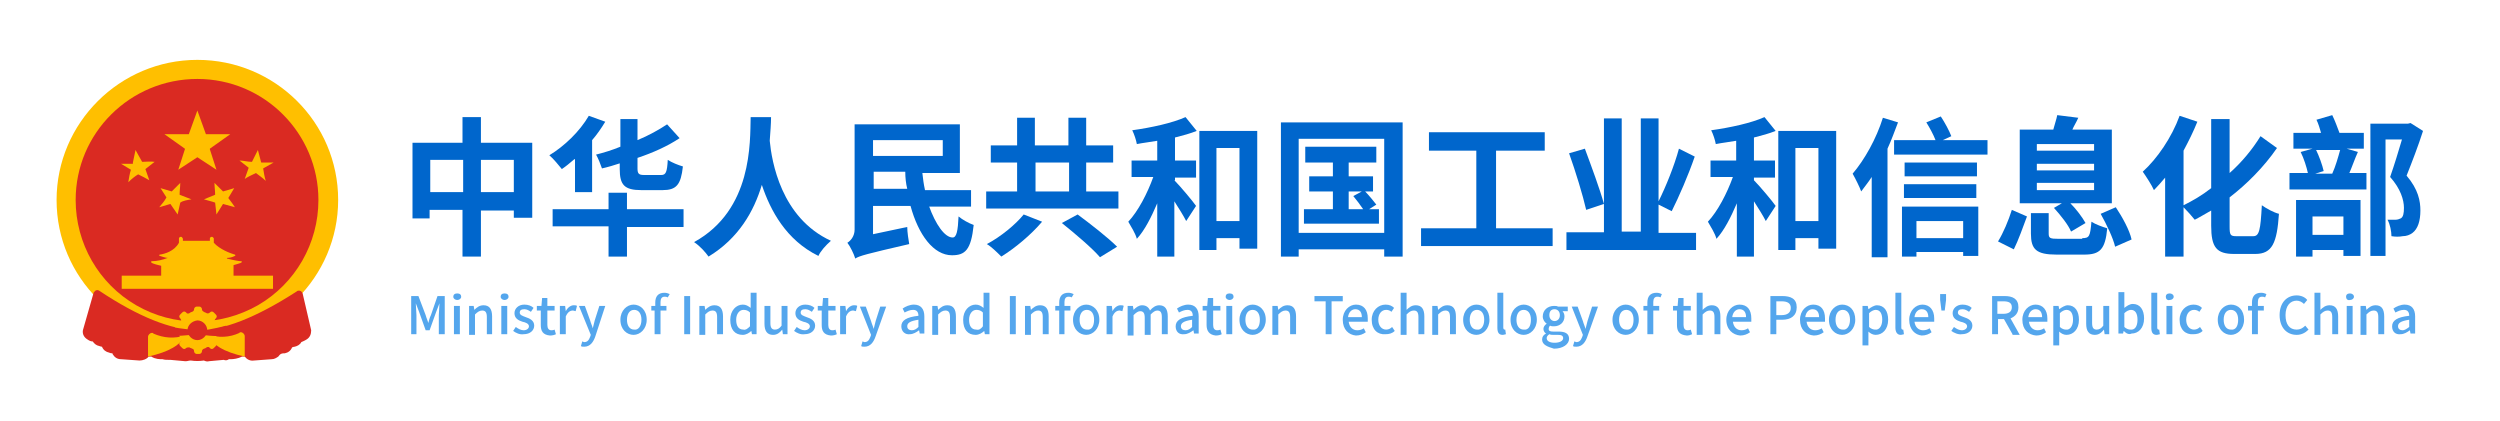 <?xml version="1.0" encoding="utf-8"?>
<!-- Generator: Adobe Illustrator 24.3.0, SVG Export Plug-In . SVG Version: 6.00 Build 0)  -->
<svg version="1.1" id="图层_1" xmlns="http://www.w3.org/2000/svg" xmlns:xlink="http://www.w3.org/1999/xlink" x="0px" y="0px"
	 viewBox="0 0 380 64" style="enable-background:new 0 0 380 64;" xml:space="preserve">
<style type="text/css">
	.st0{fill:#FFBF00;}
	.st1{fill:#DA2A22;}
	.st2{fill:#6F6F6F;}
	.st3{fill:#0066CC;}
	.st4{fill:#54A6ED;}
</style>
<g>
	<path class="st0" d="M8.6,30.4c0,11.8,9.6,21.3,21.4,21.3s21.4-9.6,21.4-21.3c0-11.8-9.6-21.3-21.4-21.3S8.6,18.7,8.6,30.4z"/>
	<path class="st1" d="M11.5,30.4c0,6.6,3.5,12.7,9.2,16c5.7,3.3,12.7,3.3,18.5,0c5.7-3.3,9.2-9.4,9.2-16C48.4,20.3,40.2,12,30,12
		c0,0,0,0,0,0C19.8,12,11.5,20.2,11.5,30.4C11.5,30.4,11.5,30.4,11.5,30.4z"/>
	<path class="st0" d="M38.3,24.6l0.9-1.8l0.5,1.9h1.9L40,25.6c0.1,0.6,0.2,1.3,0.4,1.9c-0.5-0.5-1-0.8-1.5-1.2
		c-0.6,0.3-1.3,0.6-1.7,0.9l0.6-1.7l-1.4-1.1C37,24.4,37.6,24.6,38.3,24.6C38.3,24.6,38.3,24.6,38.3,24.6z M35.7,31.5L33.9,31
		l-1,1.6l-0.2-1.8c-0.5-0.2-1.1-0.3-1.7-0.5l1.7-0.7c0-0.6-0.1-1.2-0.1-1.8l1.3,1.3l1.7-0.5l-0.9,1.5C35,30.5,35.4,31,35.7,31.5z
		 M28.7,20.4l1.3-3.6l1.3,3.6H35l-3.1,2.2v0.1l1,3.1L30,23.9l-2.9,1.9l1-3.1v-0.1L25,20.4C25,20.4,28.7,20.4,28.7,20.4z M24.4,28.6
		l1.7,0.5l1.3-1.3c0,0.6-0.1,1.2-0.1,1.8l1.8,0.7c-0.6,0.1-1.3,0.2-1.7,0.5L27,32.6L25.9,31l-1.7,0.5c0.4-0.5,0.8-0.9,1.1-1.5
		C25.3,30,24.4,28.6,24.4,28.6z M20.2,24.7l0.4-1.9l1,1.8c0.6,0,1.3-0.1,1.9,0l-1.4,1.1l0.6,1.7c-0.5-0.3-1.1-0.6-1.7-0.9
		c-0.5,0.3-1,0.7-1.5,1.2c0.1-0.6,0.2-1.3,0.4-1.9l-1.5-0.9H20.2z M24.5,41.9v-1.5c-0.4-0.1-1.3-0.3-1.5-0.5c-0.1-0.1,0-0.2,0.1-0.2
		c0.8,0,1.6-0.2,2.4-0.5v0c-0.4,0-0.8-0.2-1.2-0.3c-0.1,0-0.1-0.1-0.1-0.1c0,0,0-0.1,0.1-0.1c0.7-0.1,2.2-0.5,2.9-1.8l0-0.6
		c0-0.1,0-0.2,0.1-0.2c0-0.1,0.1-0.1,0.2-0.1c0.1,0,0.1,0,0.2,0.1c0,0.1,0.1,0.1,0.1,0.2v0.3h4.1v-0.3c0-0.1,0-0.2,0.1-0.2
		c0-0.1,0.1-0.1,0.2-0.1c0.1,0,0.1,0,0.2,0.1c0.1,0.1,0.1,0.1,0.1,0.2v0.6c0.9,1,2.5,1.6,3.2,1.8c0.1,0,0.1,0.2,0,0.2
		c-0.4,0.2-0.8,0.3-1.2,0.3v0.1c1.2,0.3,1.9,0.4,2.1,0.4c0.2,0,0.2,0.1,0.1,0.2c-0.1,0.1-0.9,0.3-1.2,0.4v1.6h6v2H18.5v-2L24.5,41.9
		L24.5,41.9L24.5,41.9z"/>
	<path class="st1" d="M14.2,44.6l-1.6,5.6c-0.1,0.6,0.2,1.1,0.7,1.4c0.3,0.2,0.5,0.3,0.8,0.3c0.2,0.3,0.5,0.6,1,0.7
		c0.1,0,0.2,0.1,0.4,0.1c0.2,0.5,0.6,0.8,1.1,0.9c0.2,0.1,0.4,0.1,0.5,0.1v0.1c0.3,0.5,0.7,0.8,1.3,0.8l2.8,0.2
		c0.5,0,1.1-0.2,1.4-0.6h0.4c0.6,0.4,1.3,0.4,1.6,0.4h0.1c0.3,0.1,0.7,0.1,1,0.1h0.2l2.2,0.2h0.2c0.2,0,0.4-0.1,0.7-0.1
		c0.7,0.1,1.3,0.1,2,0c0.2,0.1,0.5,0.2,0.8,0.1l2.2-0.2H34c0.3,0.1,0.5,0.1,0.8-0.1h0.3c0.4,0,1.1-0.1,1.7-0.4h0.4
		c0.3,0.4,0.8,0.7,1.4,0.6l2.7-0.2c0.4,0,0.7-0.2,1-0.4c0.1-0.1,0.2-0.3,0.4-0.4c0.2-0.1,0.4-0.1,0.6-0.1c0.5-0.1,0.9-0.4,1.1-0.9
		c0.1,0,0.2-0.1,0.4-0.1c0.4-0.1,0.8-0.3,1-0.7c0.2-0.1,0.5-0.2,0.8-0.4c0.5-0.3,0.7-0.8,0.7-1.4l-1.3-5.6c-0.1-0.3-0.4-0.5-0.7-0.4
		c-0.1,0-0.1,0-0.2,0.1c-6.2,4-11.3,6-15.2,5.9s-8.8-2-14.8-6c-0.3-0.2-0.6-0.1-0.8,0.2C14.2,44.5,14.2,44.6,14.2,44.6L14.2,44.6z"
		/>
	<path class="st0" d="M33.3,49.6L33.3,49.6c-0.2,0-0.4-0.1-0.4-0.3c0-0.1-0.1-0.3-0.2-0.4c-0.1-0.2-0.1-0.3,0.1-0.5l0,0
		c0.2-0.2,0.2-0.4,0-0.6c0,0,0,0,0,0l-0.3-0.3c-0.2-0.2-0.4-0.2-0.6,0l0,0c-0.1,0.1-0.3,0.2-0.5,0.1c-0.1-0.1-0.3-0.1-0.4-0.2
		c-0.2-0.1-0.3-0.2-0.3-0.4v0c0-0.2-0.2-0.4-0.4-0.4h-0.4c-0.2,0-0.4,0.2-0.4,0.4v0c0,0.2-0.1,0.3-0.3,0.4c-0.1,0-0.3,0.1-0.4,0.2
		c-0.2,0.1-0.4,0.1-0.5-0.1l0,0c-0.2-0.2-0.4-0.2-0.6,0l-0.3,0.3c-0.2,0.2-0.2,0.4,0,0.6c0,0,0,0,0,0l0,0c0.1,0.1,0.2,0.3,0.1,0.5
		c-0.1,0.1-0.1,0.3-0.2,0.4c-0.1,0.2-0.2,0.3-0.4,0.3h0c-0.2,0-0.4,0.2-0.4,0.4v0.4c0,0.2,0.2,0.4,0.4,0.4h0c0.2,0,0.3,0.1,0.4,0.3
		c0,0.1,0.1,0.3,0.2,0.4c0.1,0.2,0.1,0.3-0.1,0.5l0,0c-0.2,0.1-0.2,0.4,0,0.6c0,0,0,0,0,0l0.3,0.3c0.2,0.2,0.4,0.2,0.6,0l0,0
		c0.1-0.1,0.3-0.1,0.5-0.1c0.1,0.1,0.3,0.1,0.4,0.2c0.2,0,0.3,0.2,0.3,0.4v0c0,0.2,0.2,0.4,0.4,0.4h0.4c0.2,0,0.4-0.2,0.4-0.4v0
		c0-0.2,0.1-0.3,0.3-0.4c0.1,0,0.3-0.1,0.4-0.2c0.2-0.1,0.4-0.1,0.5,0.1l0,0c0.2,0.2,0.4,0.2,0.6,0l0.3-0.3c0.2-0.2,0.2-0.4,0-0.6
		c0,0,0,0,0,0l0,0c-0.1-0.1-0.2-0.3-0.1-0.5c0.1-0.1,0.1-0.3,0.2-0.4c0.1-0.2,0.2-0.3,0.4-0.3h0c0.2,0,0.4-0.2,0.4-0.4c0,0,0,0,0,0
		V50C33.7,49.8,33.5,49.6,33.3,49.6C33.3,49.6,33.3,49.6,33.3,49.6L33.3,49.6z"/>
	<path class="st1" d="M28.5,50.2c0,0.8,0.7,1.5,1.5,1.5s1.5-0.7,1.5-1.5l0,0c0-0.8-0.7-1.5-1.5-1.5C29.2,48.8,28.5,49.4,28.5,50.2
		L28.5,50.2z"/>
	<path class="st0" d="M22.5,54.2v-3c0-0.3,0.3-0.6,0.6-0.6c0.1,0,0.2,0,0.2,0.1c1.6,0.7,3.2,0.8,4.8,0.3
		C27.5,52.4,25.7,53.5,22.5,54.2L22.5,54.2z M37.2,54.2v-3.1c0-0.3-0.3-0.6-0.6-0.6c-0.1,0-0.2,0-0.2,0.1c-1.5,0.7-3.2,0.8-4.8,0.2
		C32.2,52.4,34,53.5,37.2,54.2z"/>
	<path class="st1" d="M26.1,49.7c1.6,0.3,2.9,0.4,3.9,0.5c0.9,0.1,2.4-0.2,4.4-0.7l-0.5,1.6c-2.2,0-3.5-0.2-3.9-0.5
		c-0.3,0.3-1.6,0.4-3.9,0.5C26.1,51.2,26.1,49.7,26.1,49.7z"/>
</g>
<g>
	<path class="st3" d="M80.9,21.7v11.4h-2.8v-1.1h-5V39h-2.8v-7.1h-5v1.3h-2.6V21.7h7.6v-3.9h2.8v3.9H80.9z M70.4,29.2v-4.9h-5v4.9
		H70.4z M78.1,29.2v-4.9h-5v4.9H78.1z"/>
	<path class="st3" d="M87.3,24.2c-0.7,0.6-1.3,1.1-1.9,1.5c-0.4-0.5-1.3-1.6-1.9-2.1c2.3-1.4,4.6-3.6,6-6l2.5,0.9
		c-0.6,1-1.3,2-2,2.8v7.9h-2.6V24.2z M103.9,34.5h-8.6V39h-2.8v-4.6h-8.5v-2.6h8.5v-2.5h2.8v2.5h8.6V34.5z M94.3,24.8
		c-0.9,0.3-1.9,0.6-2.8,0.8c-0.2-0.6-0.6-1.6-0.9-2.1c1.2-0.3,2.5-0.7,3.7-1.2v-4.2h2.6v3.2c1.7-0.7,3.3-1.6,4.5-2.4l1.9,2.1
		c-1.8,1.2-4,2.2-6.4,3v1.6c0,0.8,0.2,1,1,1h2.6c0.7,0,0.9-0.4,1-2.3c0.6,0.4,1.6,0.8,2.3,1c-0.3,2.8-1,3.6-3.1,3.6h-3.2
		c-2.6,0-3.3-0.8-3.3-3.2V24.8z"/>
	<path class="st3" d="M117.2,17.8c0,1-0.1,2.2-0.2,3.6c0.3,3.1,1.7,11.7,9.3,15.2c-0.8,0.7-1.6,1.6-1.9,2.3
		c-4.9-2.4-7.3-6.9-8.6-10.8c-1.2,4-3.5,8.1-8.1,10.9c-0.5-0.7-1.3-1.6-2.2-2.2c8.9-4.9,8.5-15.2,8.6-19H117.2z"/>
	<path class="st3" d="M141.2,31.3c1,2.8,2.4,4.8,3.6,4.8c0.6,0,0.8-1,0.9-3.2c0.6,0.5,1.5,1,2.3,1.3c-0.4,3.8-1.3,4.6-3.3,4.6
		c-2.8,0-5.1-3.1-6.3-7.5h-5.7v4.3l5.2-1.1c0,0.8,0.2,2,0.3,2.6c-6.5,1.5-7.6,1.8-8.2,2.2c-0.2-0.7-0.8-1.9-1.2-2.4
		c0.5-0.3,1.1-1,1.1-2v-16h16v7.4h-5.7c0.1,0.9,0.2,1.7,0.4,2.6h7v2.5H141.2z M132.7,21.3v2.4h10.6v-2.4H132.7z M137.9,28.7
		c-0.2-0.8-0.3-1.7-0.3-2.6h-4.8v2.6H137.9z"/>
	<path class="st3" d="M170,29.1v2.6h-20.1v-2.6h4.7v-4.4h-4v-2.6h4v-4.2h2.7v4.2h5.1v-4.2h2.7v4.2h4.1v2.6h-4.1v4.4H170z
		 M158.4,33.7c-1.7,2-4.1,4-6.2,5.3c-0.6-0.6-1.5-1.5-2.2-1.9c2.1-1.1,4.4-3,5.6-4.5L158.4,33.7z M157.4,29.1h5.1v-4.4h-5.1V29.1z
		 M163.8,32.6c1.9,1.4,4.6,3.5,6,4.9l-2.6,1.6c-1.2-1.4-3.8-3.6-5.8-5.2L163.8,32.6z"/>
	<path class="st3" d="M178.5,27.4c0.9,0.9,2.9,3.3,3.3,3.9l-1.5,2.3c-0.4-0.8-1.1-1.9-1.8-3V39h-2.6v-8.1c-0.9,2.1-1.9,4.1-3.1,5.4
		c-0.2-0.8-0.9-1.9-1.3-2.6c1.5-1.6,2.9-4.3,3.8-6.8h-3.3v-2.5h3.9v-3c-1.1,0.2-2.1,0.3-3.1,0.5c-0.1-0.6-0.4-1.5-0.7-2.1
		c2.9-0.4,6.1-1.1,8.1-2l1.7,2.1c-1,0.4-2.1,0.7-3.3,1v3.5h3.2V27h-3.2V27.4z M191.1,19.9v17.9h-2.7v-1.6h-3.5v1.8h-2.6V19.9H191.1z
		 M188.4,33.5V22.5h-3.5v11.1H188.4z"/>
	<path class="st3" d="M213.2,18.6V39h-2.8v-1.1h-13V39h-2.7V18.6H213.2z M210.4,35.4V21.1h-13v14.3H210.4z M209.6,31.8v2.2h-11.4
		v-2.2h4.4v-2.7H199v-2.3h3.6v-2.1h-4.2v-2.4h10.8v2.4H205v2.1h3.7v2.3h-1.2c0.6,0.6,1.3,1.5,1.7,2l-1.1,0.7H209.6z M205,31.8h2.2
		c-0.4-0.6-1-1.4-1.5-2l1.3-0.7h-2V31.8z"/>
	<path class="st3" d="M236,34.7v2.7h-20v-2.7h8.4V22.9h-7.2v-2.8h17.6v2.8h-7.4v11.8H236z"/>
	<path class="st3" d="M257.8,35.3V38h-19.7v-2.7h5.7V18h2.7v17.2h2.9V18h2.7v12.6c1.1-2.2,2.4-5.4,3.1-8l2.4,1.2
		c-1,2.9-2.4,6.1-3.5,8.3l-2-1v4.3H257.8z M241.1,31.9c-0.5-2.2-1.6-5.8-2.6-8.6l2.4-0.7c1,2.7,2.3,6.2,2.9,8.4L241.1,31.9z"/>
	<path class="st3" d="M266.6,27.4c0.9,0.9,2.9,3.3,3.3,3.9l-1.5,2.3c-0.4-0.8-1.1-1.9-1.8-3V39h-2.6v-8.1c-0.9,2.1-1.9,4.1-3.1,5.4
		c-0.2-0.8-0.9-1.9-1.3-2.6c1.5-1.6,2.9-4.3,3.8-6.8H260v-2.5h3.9v-3c-1.1,0.2-2.1,0.3-3.1,0.5c-0.1-0.6-0.4-1.5-0.7-2.1
		c2.9-0.4,6.1-1.1,8.1-2l1.7,2.1c-1,0.4-2.1,0.7-3.3,1v3.5h3.2V27h-3.2V27.4z M279.1,19.9v17.9h-2.7v-1.6h-3.5v1.8h-2.6V19.9H279.1z
		 M276.4,33.5V22.5h-3.5v11.1H276.4z"/>
	<path class="st3" d="M288.5,18.6c-0.5,1.3-1,2.7-1.6,4v16.5h-2.4V26.9c-0.5,0.8-1.1,1.5-1.6,2.2c-0.2-0.6-0.9-2-1.3-2.7
		c1.8-2.1,3.6-5.3,4.6-8.5L288.5,18.6z M302.1,21.3v2.2h-14.2v-2.2h6.3c-0.3-0.8-0.9-1.9-1.4-2.7l2.2-0.9c0.6,0.9,1.3,2.2,1.6,3
		l-1.3,0.6H302.1z M289.1,31.4h11.6v7.5h-2.3v-0.6h-7.1V39h-2.2V31.4z M300.5,26.8h-11v-2.1h11V26.8z M289.4,28h11v2.1h-11V28z
		 M291.3,33.6v2.6h7.1v-2.6H291.3z"/>
	<path class="st3" d="M303.7,36.7c0.8-1.3,1.6-3.2,2.1-4.8l2.3,1c-0.6,1.6-1.3,3.6-2,5L303.7,36.7z M313.4,30.9H307V19.7h5.1
		c0.2-0.8,0.5-1.6,0.6-2.2l3.2,0.4c-0.3,0.7-0.7,1.3-0.9,1.8h6v11.2h-6.3c0.9,0.9,1.8,2.1,2.3,3l-2.2,1.3c-0.4-1-1.6-2.5-2.6-3.6
		L313.4,30.9z M316.5,36.2c1.1,0,1.2-0.3,1.4-2.5c0.6,0.4,1.7,0.8,2.4,1c-0.3,3.2-1.1,4-3.5,4h-4.2c-3.1,0-3.9-0.8-3.9-3.2v-3.1h2.7
		v3.1c0,0.7,0.2,0.8,1.5,0.8H316.5z M309.6,22.9h8.7v-1h-8.7V22.9z M309.6,25.9h8.7v-1h-8.7V25.9z M309.6,28.9h8.7v-1.1h-8.7V28.9z
		 M321.6,31.5c1,1.5,2.1,3.5,2.4,4.9l-2.5,1.1c-0.3-1.3-1.3-3.4-2.2-5L321.6,31.5z"/>
	<path class="st3" d="M342.5,35.9c0.9,0,1.1-0.9,1.3-4.7c0.7,0.5,1.8,1.1,2.6,1.3c-0.3,4.4-1,6.1-3.6,6.1h-3.2c-2.7,0-3.5-1-3.5-4.3
		V32c-0.9,0.5-1.7,1-2.5,1.4c-0.4-0.5-1.1-1.3-1.7-1.9V39h-2.8v-12c-0.6,0.7-1.1,1.3-1.7,1.9c-0.3-0.7-1.2-2.1-1.7-2.8
		c2.2-2,4.4-5.2,5.6-8.5l2.7,0.9c-0.6,1.5-1.3,2.9-2.1,4.4v8.3c1.4-0.7,2.8-1.5,4.2-2.6V18.1h2.8v8.2c1.8-1.6,3.4-3.5,4.7-5.6
		l2.5,1.8c-2,2.9-4.6,5.5-7.2,7.5v4.4c0,1.3,0.1,1.5,1,1.5H342.5z"/>
	<path class="st3" d="M358.4,23.1c-0.5,1.1-0.9,2.3-1.3,3.2h2.6v2.5H348v-2.5h2.8c-0.2-0.9-0.6-2.2-1.1-3.2l1.8-0.5h-2.9v-2.4h4.2
		c-0.2-0.7-0.4-1.4-0.7-2l2.4-0.7c0.4,0.8,0.8,1.9,1.1,2.7h3.7v2.4h-2.6L358.4,23.1z M349,30.4h9.8v8.5h-2.6V38h-4.7v1H349V30.4z
		 M351.5,32.9v2.8h4.7v-2.8H351.5z M352,22.7c0.5,1,1,2.4,1.2,3.3l-1.3,0.4h2.6c0.5-1.1,0.9-2.5,1.2-3.6H352z M368.3,19.9
		c-0.7,2.2-1.7,4.8-2.5,6.8c1.8,2.1,2.1,3.9,2.1,5.3c0,1.6-0.4,2.8-1.2,3.4c-0.4,0.3-0.9,0.5-1.5,0.5c-0.5,0.1-1.1,0.1-1.7,0
		c0-0.7-0.2-1.8-0.6-2.5c0.5,0,0.9,0,1.2,0s0.6-0.1,0.8-0.2c0.4-0.2,0.5-0.8,0.5-1.6c0-1.2-0.5-2.9-2.1-4.7c0.6-1.7,1.3-4,1.8-5.7
		h-2.5v17.7h-2.3V18.8h5.7l0.4-0.1L368.3,19.9z"/>
</g>
<g>
	<path class="st4" d="M62.6,45h1l1.1,2.9c0.1,0.4,0.3,0.8,0.4,1.2h0c0.1-0.4,0.2-0.8,0.4-1.2l1-2.9h1.1v5.8h-0.9v-2.9
		c0-0.5,0.1-1.3,0.1-1.8h0l-0.5,1.3l-1,2.8h-0.6l-1-2.8l-0.5-1.3h0c0,0.5,0.1,1.3,0.1,1.8v2.9h-0.8V45z"/>
	<path class="st4" d="M68.9,45.1c0-0.3,0.2-0.5,0.6-0.5s0.6,0.2,0.6,0.5c0,0.3-0.3,0.5-0.6,0.5S68.9,45.4,68.9,45.1z M69,46.5h0.9
		v4.3H69V46.5z"/>
	<path class="st4" d="M71.3,46.5H72l0.1,0.6h0c0.4-0.4,0.8-0.7,1.4-0.7c0.9,0,1.3,0.6,1.3,1.7v2.7H74v-2.6c0-0.7-0.2-1-0.7-1
		c-0.4,0-0.7,0.2-1.1,0.6v3.1h-0.9V46.5z"/>
	<path class="st4" d="M76.1,45.1c0-0.3,0.2-0.5,0.6-0.5s0.6,0.2,0.6,0.5c0,0.3-0.3,0.5-0.6,0.5S76.1,45.4,76.1,45.1z M76.2,46.5h0.9
		v4.3h-0.9V46.5z"/>
	<path class="st4" d="M78,50.3l0.4-0.6c0.4,0.3,0.8,0.5,1.2,0.5c0.5,0,0.8-0.3,0.8-0.6c0-0.4-0.5-0.6-1-0.7
		c-0.6-0.2-1.2-0.5-1.2-1.3c0-0.7,0.6-1.3,1.5-1.3c0.6,0,1.1,0.2,1.4,0.5l-0.4,0.6c-0.3-0.2-0.6-0.4-1-0.4c-0.5,0-0.7,0.2-0.7,0.5
		c0,0.4,0.4,0.5,0.9,0.7c0.6,0.2,1.3,0.5,1.3,1.3c0,0.7-0.6,1.3-1.6,1.3C79,50.9,78.4,50.6,78,50.3z"/>
	<path class="st4" d="M82.2,49.4v-2.2h-0.6v-0.7l0.7,0l0.1-1.2h0.8v1.2h1.1v0.7h-1.1v2.2c0,0.5,0.2,0.8,0.6,0.8c0.1,0,0.3,0,0.5-0.1
		l0.2,0.7c-0.2,0.1-0.5,0.2-0.9,0.2C82.5,50.9,82.2,50.3,82.2,49.4z"/>
	<path class="st4" d="M85.2,46.5h0.7l0.1,0.8h0c0.3-0.6,0.8-0.9,1.2-0.9c0.2,0,0.4,0,0.5,0.1l-0.2,0.8c-0.1,0-0.3-0.1-0.4-0.1
		c-0.4,0-0.8,0.2-1.1,0.9v2.7h-0.9V46.5z"/>
	<path class="st4" d="M90.5,51.1c-0.3,0.9-0.8,1.6-1.7,1.6c-0.2,0-0.4,0-0.5-0.1l0.2-0.7c0.1,0,0.2,0.1,0.3,0.1
		c0.5,0,0.7-0.3,0.9-0.8l0.1-0.3L88,46.5h0.9l0.8,2.2c0.1,0.4,0.3,0.8,0.4,1.2h0l0.3-1.2l0.7-2.2h0.9L90.5,51.1z"/>
	<path class="st4" d="M94.3,48.6c0-1.4,1-2.3,2-2.3s2,0.8,2,2.3c0,1.4-1,2.3-2,2.3S94.3,50.1,94.3,48.6z M97.5,48.6
		c0-0.9-0.4-1.5-1.1-1.5c-0.7,0-1.1,0.6-1.1,1.5c0,0.9,0.4,1.5,1.1,1.5C97,50.2,97.5,49.6,97.5,48.6z"/>
	<path class="st4" d="M101.5,45.2c-0.2-0.1-0.3-0.1-0.5-0.1c-0.4,0-0.6,0.3-0.6,0.8v0.6h0.9v0.7h-0.9v3.6h-0.9v-3.6H99v-0.7l0.6,0
		v-0.5c0-0.9,0.4-1.5,1.4-1.5c0.3,0,0.6,0.1,0.8,0.2L101.5,45.2z"/>
	<path class="st4" d="M104,45h0.9v5.8H104V45z"/>
	<path class="st4" d="M106.4,46.5h0.7l0.1,0.6h0c0.4-0.4,0.8-0.7,1.4-0.7c0.9,0,1.3,0.6,1.3,1.7v2.7H109v-2.6c0-0.7-0.2-1-0.7-1
		c-0.4,0-0.7,0.2-1.1,0.6v3.1h-0.9V46.5z"/>
	<path class="st4" d="M111,48.6c0-1.4,0.9-2.3,1.9-2.3c0.5,0,0.8,0.2,1.2,0.5l0-0.7v-1.6h0.9v6.3h-0.7l-0.1-0.5h0
		c-0.3,0.3-0.8,0.6-1.3,0.6C111.7,50.9,111,50.1,111,48.6z M114,49.6v-2.1c-0.3-0.3-0.6-0.4-1-0.4c-0.6,0-1.1,0.6-1.1,1.5
		c0,1,0.4,1.5,1.1,1.5C113.3,50.2,113.6,50,114,49.6z"/>
	<path class="st4" d="M116.2,49.2v-2.7h0.9v2.6c0,0.7,0.2,1,0.7,1c0.4,0,0.7-0.2,1-0.6v-3h0.9v4.3H119l-0.1-0.7h0
		c-0.4,0.5-0.8,0.8-1.4,0.8C116.6,50.9,116.2,50.3,116.2,49.2z"/>
	<path class="st4" d="M120.7,50.3l0.4-0.6c0.4,0.3,0.8,0.5,1.2,0.5c0.5,0,0.8-0.3,0.8-0.6c0-0.4-0.5-0.6-1-0.7
		c-0.6-0.2-1.2-0.5-1.2-1.3c0-0.7,0.6-1.3,1.5-1.3c0.6,0,1.1,0.2,1.4,0.5l-0.4,0.6c-0.3-0.2-0.6-0.4-1-0.4c-0.5,0-0.7,0.2-0.7,0.5
		c0,0.4,0.4,0.5,0.9,0.7c0.6,0.2,1.3,0.5,1.3,1.3c0,0.7-0.6,1.3-1.6,1.3C121.7,50.9,121.1,50.6,120.7,50.3z"/>
	<path class="st4" d="M124.9,49.4v-2.2h-0.6v-0.7l0.7,0l0.1-1.2h0.8v1.2h1.1v0.7h-1.1v2.2c0,0.5,0.2,0.8,0.6,0.8
		c0.1,0,0.3,0,0.5-0.1l0.2,0.7c-0.2,0.1-0.5,0.2-0.9,0.2C125.2,50.9,124.9,50.3,124.9,49.4z"/>
	<path class="st4" d="M127.8,46.5h0.7l0.1,0.8h0c0.3-0.6,0.8-0.9,1.2-0.9c0.2,0,0.4,0,0.5,0.1l-0.2,0.8c-0.1,0-0.3-0.1-0.4-0.1
		c-0.4,0-0.8,0.2-1.1,0.9v2.7h-0.9V46.5z"/>
	<path class="st4" d="M133.1,51.1c-0.3,0.9-0.8,1.6-1.7,1.6c-0.2,0-0.4,0-0.5-0.1l0.2-0.7c0.1,0,0.2,0.1,0.3,0.1
		c0.5,0,0.7-0.3,0.9-0.8l0.1-0.3l-1.7-4.3h0.9l0.8,2.2c0.1,0.4,0.3,0.8,0.4,1.2h0l0.3-1.2l0.7-2.2h0.9L133.1,51.1z"/>
	<path class="st4" d="M137,49.6c0-0.9,0.8-1.4,2.6-1.6c0-0.5-0.2-0.9-0.8-0.9c-0.5,0-0.9,0.2-1.3,0.4l-0.3-0.6
		c0.4-0.3,1.1-0.6,1.7-0.6c1.1,0,1.6,0.7,1.6,1.8v2.6h-0.7l-0.1-0.5h0c-0.4,0.3-0.9,0.6-1.4,0.6C137.6,50.9,137,50.4,137,49.6z
		 M139.6,49.7v-1.1c-1.3,0.2-1.7,0.5-1.7,1c0,0.4,0.3,0.6,0.7,0.6C139,50.2,139.3,50,139.6,49.7z"/>
	<path class="st4" d="M141.8,46.5h0.7l0.1,0.6h0c0.4-0.4,0.8-0.7,1.4-0.7c0.9,0,1.3,0.6,1.3,1.7v2.7h-0.9v-2.6c0-0.7-0.2-1-0.7-1
		c-0.4,0-0.7,0.2-1.1,0.6v3.1h-0.9V46.5z"/>
	<path class="st4" d="M146.4,48.6c0-1.4,0.9-2.3,1.9-2.3c0.5,0,0.8,0.2,1.2,0.5l0-0.7v-1.6h0.9v6.3h-0.7l-0.1-0.5h0
		c-0.3,0.3-0.8,0.6-1.3,0.6C147.1,50.9,146.4,50.1,146.4,48.6z M149.4,49.6v-2.1c-0.3-0.3-0.6-0.4-1-0.4c-0.6,0-1.1,0.6-1.1,1.5
		c0,1,0.4,1.5,1.1,1.5C148.8,50.2,149.1,50,149.4,49.6z"/>
	<path class="st4" d="M153.5,45h0.9v5.8h-0.9V45z"/>
	<path class="st4" d="M155.9,46.5h0.7l0.1,0.6h0c0.4-0.4,0.8-0.7,1.4-0.7c0.9,0,1.3,0.6,1.3,1.7v2.7h-0.9v-2.6c0-0.7-0.2-1-0.7-1
		c-0.4,0-0.7,0.2-1.1,0.6v3.1h-0.9V46.5z"/>
	<path class="st4" d="M162.9,45.2c-0.2-0.1-0.3-0.1-0.5-0.1c-0.4,0-0.6,0.3-0.6,0.8v0.6h0.9v0.7h-0.9v3.6H161v-3.6h-0.6v-0.7l0.6,0
		v-0.5c0-0.9,0.4-1.5,1.4-1.5c0.3,0,0.6,0.1,0.8,0.2L162.9,45.2z"/>
	<path class="st4" d="M163.1,48.6c0-1.4,1-2.3,2-2.3s2,0.8,2,2.3c0,1.4-1,2.3-2,2.3S163.1,50.1,163.1,48.6z M166.3,48.6
		c0-0.9-0.4-1.5-1.1-1.5c-0.7,0-1.1,0.6-1.1,1.5c0,0.9,0.4,1.5,1.1,1.5C165.9,50.2,166.3,49.6,166.3,48.6z"/>
	<path class="st4" d="M168.3,46.5h0.7l0.1,0.8h0c0.3-0.6,0.8-0.9,1.2-0.9c0.2,0,0.4,0,0.5,0.1l-0.2,0.8c-0.1,0-0.3-0.1-0.4-0.1
		c-0.4,0-0.8,0.2-1.1,0.9v2.7h-0.9V46.5z"/>
	<path class="st4" d="M171.5,46.5h0.7l0.1,0.6h0c0.4-0.4,0.8-0.7,1.3-0.7c0.6,0,1,0.3,1.2,0.8c0.4-0.5,0.9-0.8,1.4-0.8
		c0.9,0,1.3,0.6,1.3,1.7v2.7h-0.9v-2.6c0-0.7-0.2-1-0.7-1c-0.3,0-0.6,0.2-1,0.6v3.1h-0.9v-2.6c0-0.7-0.2-1-0.7-1
		c-0.3,0-0.6,0.2-1,0.6v3.1h-0.9V46.5z"/>
	<path class="st4" d="M178.7,49.6c0-0.9,0.8-1.4,2.6-1.6c0-0.5-0.2-0.9-0.8-0.9c-0.5,0-0.9,0.2-1.3,0.4l-0.3-0.6
		c0.4-0.3,1.1-0.6,1.7-0.6c1.1,0,1.6,0.7,1.6,1.8v2.6h-0.7l-0.1-0.5h0c-0.4,0.3-0.9,0.6-1.4,0.6C179.2,50.9,178.7,50.4,178.7,49.6z
		 M181.2,49.7v-1.1c-1.3,0.2-1.7,0.5-1.7,1c0,0.4,0.3,0.6,0.7,0.6C180.6,50.2,180.9,50,181.2,49.7z"/>
	<path class="st4" d="M183.4,49.4v-2.2h-0.6v-0.7l0.7,0l0.1-1.2h0.8v1.2h1.1v0.7h-1.1v2.2c0,0.5,0.2,0.8,0.6,0.8
		c0.1,0,0.3,0,0.5-0.1l0.2,0.7c-0.2,0.1-0.5,0.2-0.9,0.2C183.8,50.9,183.4,50.3,183.4,49.4z"/>
	<path class="st4" d="M186.3,45.1c0-0.3,0.2-0.5,0.6-0.5s0.6,0.2,0.6,0.5c0,0.3-0.3,0.5-0.6,0.5S186.3,45.4,186.3,45.1z M186.4,46.5
		h0.9v4.3h-0.9V46.5z"/>
	<path class="st4" d="M188.4,48.6c0-1.4,1-2.3,2-2.3s2,0.8,2,2.3c0,1.4-1,2.3-2,2.3S188.4,50.1,188.4,48.6z M191.5,48.6
		c0-0.9-0.4-1.5-1.1-1.5c-0.7,0-1.1,0.6-1.1,1.5c0,0.9,0.4,1.5,1.1,1.5C191.1,50.2,191.5,49.6,191.5,48.6z"/>
	<path class="st4" d="M193.5,46.5h0.7l0.1,0.6h0c0.4-0.4,0.8-0.7,1.4-0.7c0.9,0,1.3,0.6,1.3,1.7v2.7h-0.9v-2.6c0-0.7-0.2-1-0.7-1
		c-0.4,0-0.7,0.2-1.1,0.6v3.1h-0.9V46.5z"/>
	<path class="st4" d="M201.5,45.8h-1.7V45h4.3v0.8h-1.7v5h-0.9V45.8z"/>
	<path class="st4" d="M204.1,48.6c0-1.4,1-2.3,2-2.3c1.2,0,1.8,0.8,1.8,2.1c0,0.2,0,0.4,0,0.5H205c0.1,0.8,0.6,1.3,1.3,1.3
		c0.4,0,0.7-0.1,1-0.3l0.3,0.6c-0.4,0.3-0.9,0.5-1.5,0.5C205,50.9,204.1,50.1,204.1,48.6z M207,48.2c0-0.7-0.3-1.2-1-1.2
		c-0.5,0-1,0.4-1.1,1.2H207z"/>
	<path class="st4" d="M208.5,48.6c0-1.4,1-2.3,2.1-2.3c0.6,0,1,0.2,1.3,0.5l-0.4,0.6c-0.2-0.2-0.5-0.3-0.8-0.3
		c-0.7,0-1.2,0.6-1.2,1.5c0,0.9,0.5,1.5,1.2,1.5c0.4,0,0.7-0.2,0.9-0.4l0.4,0.6c-0.4,0.4-0.9,0.5-1.4,0.5
		C209.4,50.9,208.5,50.1,208.5,48.6z"/>
	<path class="st4" d="M212.9,44.5h0.9v1.7l0,0.9c0.4-0.4,0.8-0.7,1.4-0.7c0.9,0,1.3,0.6,1.3,1.7v2.7h-0.9v-2.6c0-0.7-0.2-1-0.7-1
		c-0.4,0-0.7,0.2-1.1,0.6v3.1h-0.9V44.5z"/>
	<path class="st4" d="M217.8,46.5h0.7l0.1,0.6h0c0.4-0.4,0.8-0.7,1.4-0.7c0.9,0,1.3,0.6,1.3,1.7v2.7h-0.9v-2.6c0-0.7-0.2-1-0.7-1
		c-0.4,0-0.7,0.2-1.1,0.6v3.1h-0.9V46.5z"/>
	<path class="st4" d="M222.4,48.6c0-1.4,1-2.3,2-2.3c1.1,0,2,0.8,2,2.3c0,1.4-1,2.3-2,2.3C223.4,50.9,222.4,50.1,222.4,48.6z
		 M225.6,48.6c0-0.9-0.4-1.5-1.1-1.5c-0.7,0-1.1,0.6-1.1,1.5c0,0.9,0.4,1.5,1.1,1.5C225.1,50.2,225.6,49.6,225.6,48.6z"/>
	<path class="st4" d="M227.6,49.8v-5.3h0.9v5.3c0,0.2,0.1,0.3,0.2,0.3c0,0,0.1,0,0.1,0l0.1,0.7c-0.1,0-0.3,0.1-0.5,0.1
		C227.8,50.9,227.6,50.5,227.6,49.8z"/>
	<path class="st4" d="M229.6,48.6c0-1.4,1-2.3,2-2.3s2,0.8,2,2.3c0,1.4-1,2.3-2,2.3S229.6,50.1,229.6,48.6z M232.7,48.6
		c0-0.9-0.4-1.5-1.1-1.5c-0.7,0-1.1,0.6-1.1,1.5c0,0.9,0.4,1.5,1.1,1.5C232.3,50.2,232.7,49.6,232.7,48.6z"/>
	<path class="st4" d="M234.4,51.6c0-0.4,0.2-0.7,0.6-0.9v0c-0.2-0.1-0.4-0.4-0.4-0.7c0-0.3,0.2-0.6,0.5-0.8v0
		c-0.3-0.2-0.6-0.6-0.6-1.1c0-1,0.8-1.6,1.7-1.6c0.2,0,0.5,0,0.6,0.1h1.5v0.7h-0.8c0.2,0.2,0.3,0.5,0.3,0.8c0,0.9-0.7,1.5-1.6,1.5
		c-0.2,0-0.4,0-0.6-0.1c-0.1,0.1-0.2,0.3-0.2,0.5c0,0.3,0.2,0.4,0.7,0.4h0.8c1,0,1.6,0.3,1.6,1.1c0,0.8-0.9,1.5-2.3,1.5
		C235.2,52.7,234.4,52.4,234.4,51.6z M237.6,51.4c0-0.4-0.3-0.5-0.8-0.5h-0.7c-0.2,0-0.4,0-0.6-0.1c-0.3,0.2-0.4,0.4-0.4,0.6
		c0,0.4,0.4,0.7,1.2,0.7C237.1,52.1,237.6,51.8,237.6,51.4z M237.1,47.9c0-0.6-0.4-0.9-0.8-0.9c-0.5,0-0.8,0.3-0.8,0.9
		c0,0.6,0.4,0.9,0.8,0.9C236.7,48.8,237.1,48.5,237.1,47.9z"/>
	<path class="st4" d="M241.3,51.1c-0.3,0.9-0.8,1.6-1.7,1.6c-0.2,0-0.4,0-0.5-0.1l0.2-0.7c0.1,0,0.2,0.1,0.3,0.1
		c0.5,0,0.7-0.3,0.9-0.8l0.1-0.3l-1.7-4.3h0.9l0.8,2.2c0.1,0.4,0.3,0.8,0.4,1.2h0l0.3-1.2l0.7-2.2h0.9L241.3,51.1z"/>
	<path class="st4" d="M245.1,48.6c0-1.4,1-2.3,2-2.3s2,0.8,2,2.3c0,1.4-1,2.3-2,2.3S245.1,50.1,245.1,48.6z M248.3,48.6
		c0-0.9-0.4-1.5-1.1-1.5c-0.7,0-1.1,0.6-1.1,1.5c0,0.9,0.4,1.5,1.1,1.5C247.9,50.2,248.3,49.6,248.3,48.6z"/>
	<path class="st4" d="M252.4,45.2c-0.2-0.1-0.3-0.1-0.5-0.1c-0.4,0-0.6,0.3-0.6,0.8v0.6h0.9v0.7h-0.9v3.6h-0.9v-3.6h-0.6v-0.7l0.6,0
		v-0.5c0-0.9,0.4-1.5,1.4-1.5c0.3,0,0.6,0.1,0.8,0.2L252.4,45.2z"/>
	<path class="st4" d="M254.9,49.4v-2.2h-0.6v-0.7l0.7,0l0.1-1.2h0.8v1.2h1.1v0.7h-1.1v2.2c0,0.5,0.2,0.8,0.6,0.8
		c0.1,0,0.3,0,0.5-0.1l0.2,0.7c-0.2,0.1-0.5,0.2-0.8,0.2C255.2,50.9,254.9,50.3,254.9,49.4z"/>
	<path class="st4" d="M257.9,44.5h0.9v1.7l0,0.9c0.4-0.4,0.8-0.7,1.4-0.7c0.9,0,1.3,0.6,1.3,1.7v2.7h-0.9v-2.6c0-0.7-0.2-1-0.7-1
		c-0.4,0-0.7,0.2-1.1,0.6v3.1h-0.9V44.5z"/>
	<path class="st4" d="M262.4,48.6c0-1.4,1-2.3,2-2.3c1.2,0,1.8,0.8,1.8,2.1c0,0.2,0,0.4,0,0.5h-2.8c0.1,0.8,0.6,1.3,1.3,1.3
		c0.4,0,0.7-0.1,1-0.3l0.3,0.6c-0.4,0.3-0.9,0.5-1.5,0.5C263.4,50.9,262.4,50.1,262.4,48.6z M265.4,48.2c0-0.7-0.3-1.2-1-1.2
		c-0.5,0-1,0.4-1.1,1.2H265.4z"/>
	<path class="st4" d="M269.1,45h1.8c1.3,0,2.2,0.4,2.2,1.7c0,1.3-0.9,1.9-2.2,1.9H270v2.2h-0.9V45z M270.8,47.9
		c0.9,0,1.4-0.4,1.4-1.1s-0.5-1-1.4-1H270v2.1H270.8z"/>
	<path class="st4" d="M273.6,48.6c0-1.4,1-2.3,2-2.3c1.2,0,1.8,0.8,1.8,2.1c0,0.2,0,0.4,0,0.5h-2.8c0.1,0.8,0.6,1.3,1.3,1.3
		c0.4,0,0.7-0.1,1-0.3l0.3,0.6c-0.4,0.3-0.9,0.5-1.5,0.5C274.5,50.9,273.6,50.1,273.6,48.6z M276.5,48.2c0-0.7-0.3-1.2-1-1.2
		c-0.5,0-1,0.4-1.1,1.2H276.5z"/>
	<path class="st4" d="M278,48.6c0-1.4,1-2.3,2-2.3c1.1,0,2,0.8,2,2.3c0,1.4-1,2.3-2,2.3C279,50.9,278,50.1,278,48.6z M281.2,48.6
		c0-0.9-0.4-1.5-1.1-1.5c-0.7,0-1.1,0.6-1.1,1.5c0,0.9,0.4,1.5,1.1,1.5C280.7,50.2,281.2,49.6,281.2,48.6z"/>
	<path class="st4" d="M283.2,46.5h0.7l0.1,0.5h0c0.4-0.3,0.9-0.6,1.3-0.6c1.1,0,1.7,0.9,1.7,2.2c0,1.5-0.9,2.3-1.9,2.3
		c-0.4,0-0.8-0.2-1.1-0.5l0,0.7v1.4h-0.9V46.5z M286.1,48.6c0-0.9-0.3-1.5-1-1.5c-0.3,0-0.7,0.2-1,0.5v2.1c0.3,0.3,0.7,0.4,0.9,0.4
		C285.6,50.2,286.1,49.6,286.1,48.6z"/>
	<path class="st4" d="M288.1,49.8v-5.3h0.9v5.3c0,0.2,0.1,0.3,0.2,0.3c0,0,0.1,0,0.1,0l0.1,0.7c-0.1,0-0.3,0.1-0.5,0.1
		C288.4,50.9,288.1,50.5,288.1,49.8z"/>
	<path class="st4" d="M290.2,48.6c0-1.4,1-2.3,2-2.3c1.1,0,1.8,0.8,1.8,2.1c0,0.2,0,0.4,0,0.5H291c0.1,0.8,0.6,1.3,1.3,1.3
		c0.4,0,0.7-0.1,1-0.3l0.3,0.6c-0.4,0.3-0.9,0.5-1.5,0.5C291.1,50.9,290.2,50.1,290.2,48.6z M293.1,48.2c0-0.7-0.3-1.2-1-1.2
		c-0.5,0-1,0.4-1.1,1.2H293.1z"/>
	<path class="st4" d="M294.9,45.6l0-0.9h0.9l0,0.9l-0.2,1.6h-0.5L294.9,45.6z"/>
	<path class="st4" d="M296.6,50.3l0.4-0.6c0.4,0.3,0.8,0.5,1.2,0.5c0.5,0,0.8-0.3,0.8-0.6c0-0.4-0.5-0.6-1-0.7
		c-0.6-0.2-1.2-0.5-1.2-1.3c0-0.7,0.6-1.3,1.5-1.3c0.6,0,1.1,0.2,1.4,0.5l-0.4,0.6c-0.3-0.2-0.6-0.4-1-0.4c-0.5,0-0.7,0.2-0.7,0.5
		c0,0.4,0.4,0.5,0.9,0.7c0.6,0.2,1.3,0.5,1.3,1.3c0,0.7-0.6,1.3-1.6,1.3C297.7,50.9,297,50.6,296.6,50.3z"/>
	<path class="st4" d="M305.9,50.8l-1.3-2.3h-0.9v2.3h-0.9V45h1.9c1.2,0,2.1,0.4,2.1,1.7c0,0.9-0.5,1.4-1.2,1.7l1.4,2.5H305.9z
		 M303.6,47.7h0.9c0.8,0,1.3-0.3,1.3-1c0-0.7-0.5-0.9-1.3-0.9h-0.9V47.7z"/>
	<path class="st4" d="M307.4,48.6c0-1.4,1-2.3,2-2.3c1.1,0,1.8,0.8,1.8,2.1c0,0.2,0,0.4,0,0.5h-2.8c0.1,0.8,0.6,1.3,1.3,1.3
		c0.4,0,0.7-0.1,1-0.3l0.3,0.6c-0.4,0.3-0.9,0.5-1.5,0.5C308.3,50.9,307.4,50.1,307.4,48.6z M310.4,48.2c0-0.7-0.3-1.2-1-1.2
		c-0.5,0-1,0.4-1.1,1.2H310.4z"/>
	<path class="st4" d="M312.2,46.5h0.7l0.1,0.5h0c0.4-0.3,0.9-0.6,1.3-0.6c1.1,0,1.7,0.9,1.7,2.2c0,1.5-0.9,2.3-1.9,2.3
		c-0.4,0-0.8-0.2-1.1-0.5l0,0.7v1.4h-0.9V46.5z M315.1,48.6c0-0.9-0.3-1.5-1-1.5c-0.3,0-0.7,0.2-1,0.5v2.1c0.3,0.3,0.7,0.4,0.9,0.4
		C314.6,50.2,315.1,49.6,315.1,48.6z"/>
	<path class="st4" d="M317.1,49.2v-2.7h0.9v2.6c0,0.7,0.2,1,0.7,1c0.4,0,0.7-0.2,1-0.6v-3h0.9v4.3h-0.7l-0.1-0.7h0
		c-0.4,0.5-0.8,0.8-1.4,0.8C317.5,50.9,317.1,50.3,317.1,49.2z"/>
	<path class="st4" d="M322.8,50.3L322.8,50.3l-0.1,0.4H322v-6.3h0.9v1.7l0,0.7c0.4-0.3,0.8-0.6,1.3-0.6c1.1,0,1.7,0.9,1.7,2.2
		c0,1.5-0.9,2.3-1.9,2.3C323.6,50.9,323.2,50.7,322.8,50.3z M324.9,48.6c0-0.9-0.3-1.5-1-1.5c-0.3,0-0.7,0.2-1,0.5v2.1
		c0.3,0.3,0.7,0.4,0.9,0.4C324.5,50.2,324.9,49.6,324.9,48.6z"/>
	<path class="st4" d="M327,49.8v-5.3h0.9v5.3c0,0.2,0.1,0.3,0.2,0.3c0,0,0.1,0,0.1,0l0.1,0.7c-0.1,0-0.3,0.1-0.5,0.1
		C327.2,50.9,327,50.5,327,49.8z"/>
	<path class="st4" d="M329.2,45.1c0-0.3,0.2-0.5,0.6-0.5c0.3,0,0.6,0.2,0.6,0.5c0,0.3-0.3,0.5-0.6,0.5
		C329.4,45.7,329.2,45.4,329.2,45.1z M329.3,46.5h0.9v4.3h-0.9V46.5z"/>
	<path class="st4" d="M331.3,48.6c0-1.4,1-2.3,2.1-2.3c0.6,0,1,0.2,1.3,0.5l-0.4,0.6c-0.2-0.2-0.5-0.3-0.8-0.3
		c-0.7,0-1.2,0.6-1.2,1.5c0,0.9,0.5,1.5,1.2,1.5c0.4,0,0.7-0.2,0.9-0.4l0.4,0.6c-0.4,0.4-0.9,0.5-1.4,0.5
		C332.2,50.9,331.3,50.1,331.3,48.6z"/>
	<path class="st4" d="M337.1,48.6c0-1.4,1-2.3,2-2.3c1.1,0,2,0.8,2,2.3c0,1.4-1,2.3-2,2.3C338.1,50.9,337.1,50.1,337.1,48.6z
		 M340.2,48.6c0-0.9-0.4-1.5-1.1-1.5c-0.7,0-1.1,0.6-1.1,1.5c0,0.9,0.4,1.5,1.1,1.5C339.8,50.2,340.2,49.6,340.2,48.6z"/>
	<path class="st4" d="M344.3,45.2c-0.2-0.1-0.3-0.1-0.5-0.1c-0.4,0-0.6,0.3-0.6,0.8v0.6h0.9v0.7h-0.9v3.6h-0.9v-3.6h-0.6v-0.7l0.6,0
		v-0.5c0-0.9,0.4-1.5,1.4-1.5c0.3,0,0.6,0.1,0.8,0.2L344.3,45.2z"/>
	<path class="st4" d="M346.5,47.9c0-1.9,1.1-3,2.6-3c0.7,0,1.3,0.3,1.6,0.7l-0.5,0.6c-0.3-0.3-0.7-0.5-1.1-0.5c-1,0-1.7,0.8-1.7,2.2
		c0,1.4,0.6,2.2,1.7,2.2c0.5,0,0.9-0.2,1.3-0.6l0.5,0.6c-0.5,0.5-1.1,0.8-1.8,0.8C347.6,50.9,346.5,49.8,346.5,47.9z"/>
	<path class="st4" d="M351.8,44.5h0.9v1.7l0,0.9c0.4-0.4,0.8-0.7,1.4-0.7c0.9,0,1.3,0.6,1.3,1.7v2.7h-0.9v-2.6c0-0.7-0.2-1-0.7-1
		c-0.4,0-0.7,0.2-1.1,0.6v3.1h-0.9V44.5z"/>
	<path class="st4" d="M356.6,45.1c0-0.3,0.2-0.5,0.6-0.5c0.3,0,0.6,0.2,0.6,0.5c0,0.3-0.3,0.5-0.6,0.5
		C356.8,45.7,356.6,45.4,356.6,45.1z M356.7,46.5h0.9v4.3h-0.9V46.5z"/>
	<path class="st4" d="M358.9,46.5h0.7l0.1,0.6h0c0.4-0.4,0.8-0.7,1.4-0.7c0.9,0,1.3,0.6,1.3,1.7v2.7h-0.9v-2.6c0-0.7-0.2-1-0.7-1
		c-0.4,0-0.7,0.2-1.1,0.6v3.1h-0.9V46.5z"/>
	<path class="st4" d="M363.6,49.6c0-0.9,0.8-1.4,2.6-1.6c0-0.5-0.2-0.9-0.8-0.9c-0.5,0-0.9,0.2-1.3,0.4l-0.3-0.6
		c0.4-0.3,1.1-0.6,1.7-0.6c1.1,0,1.6,0.7,1.6,1.8v2.6h-0.7l-0.1-0.5h0c-0.4,0.3-0.9,0.6-1.4,0.6C364.1,50.9,363.6,50.4,363.6,49.6z
		 M366.2,49.7v-1.1c-1.3,0.2-1.7,0.5-1.7,1c0,0.4,0.3,0.6,0.7,0.6C365.5,50.2,365.8,50,366.2,49.7z"/>
</g>
</svg>

